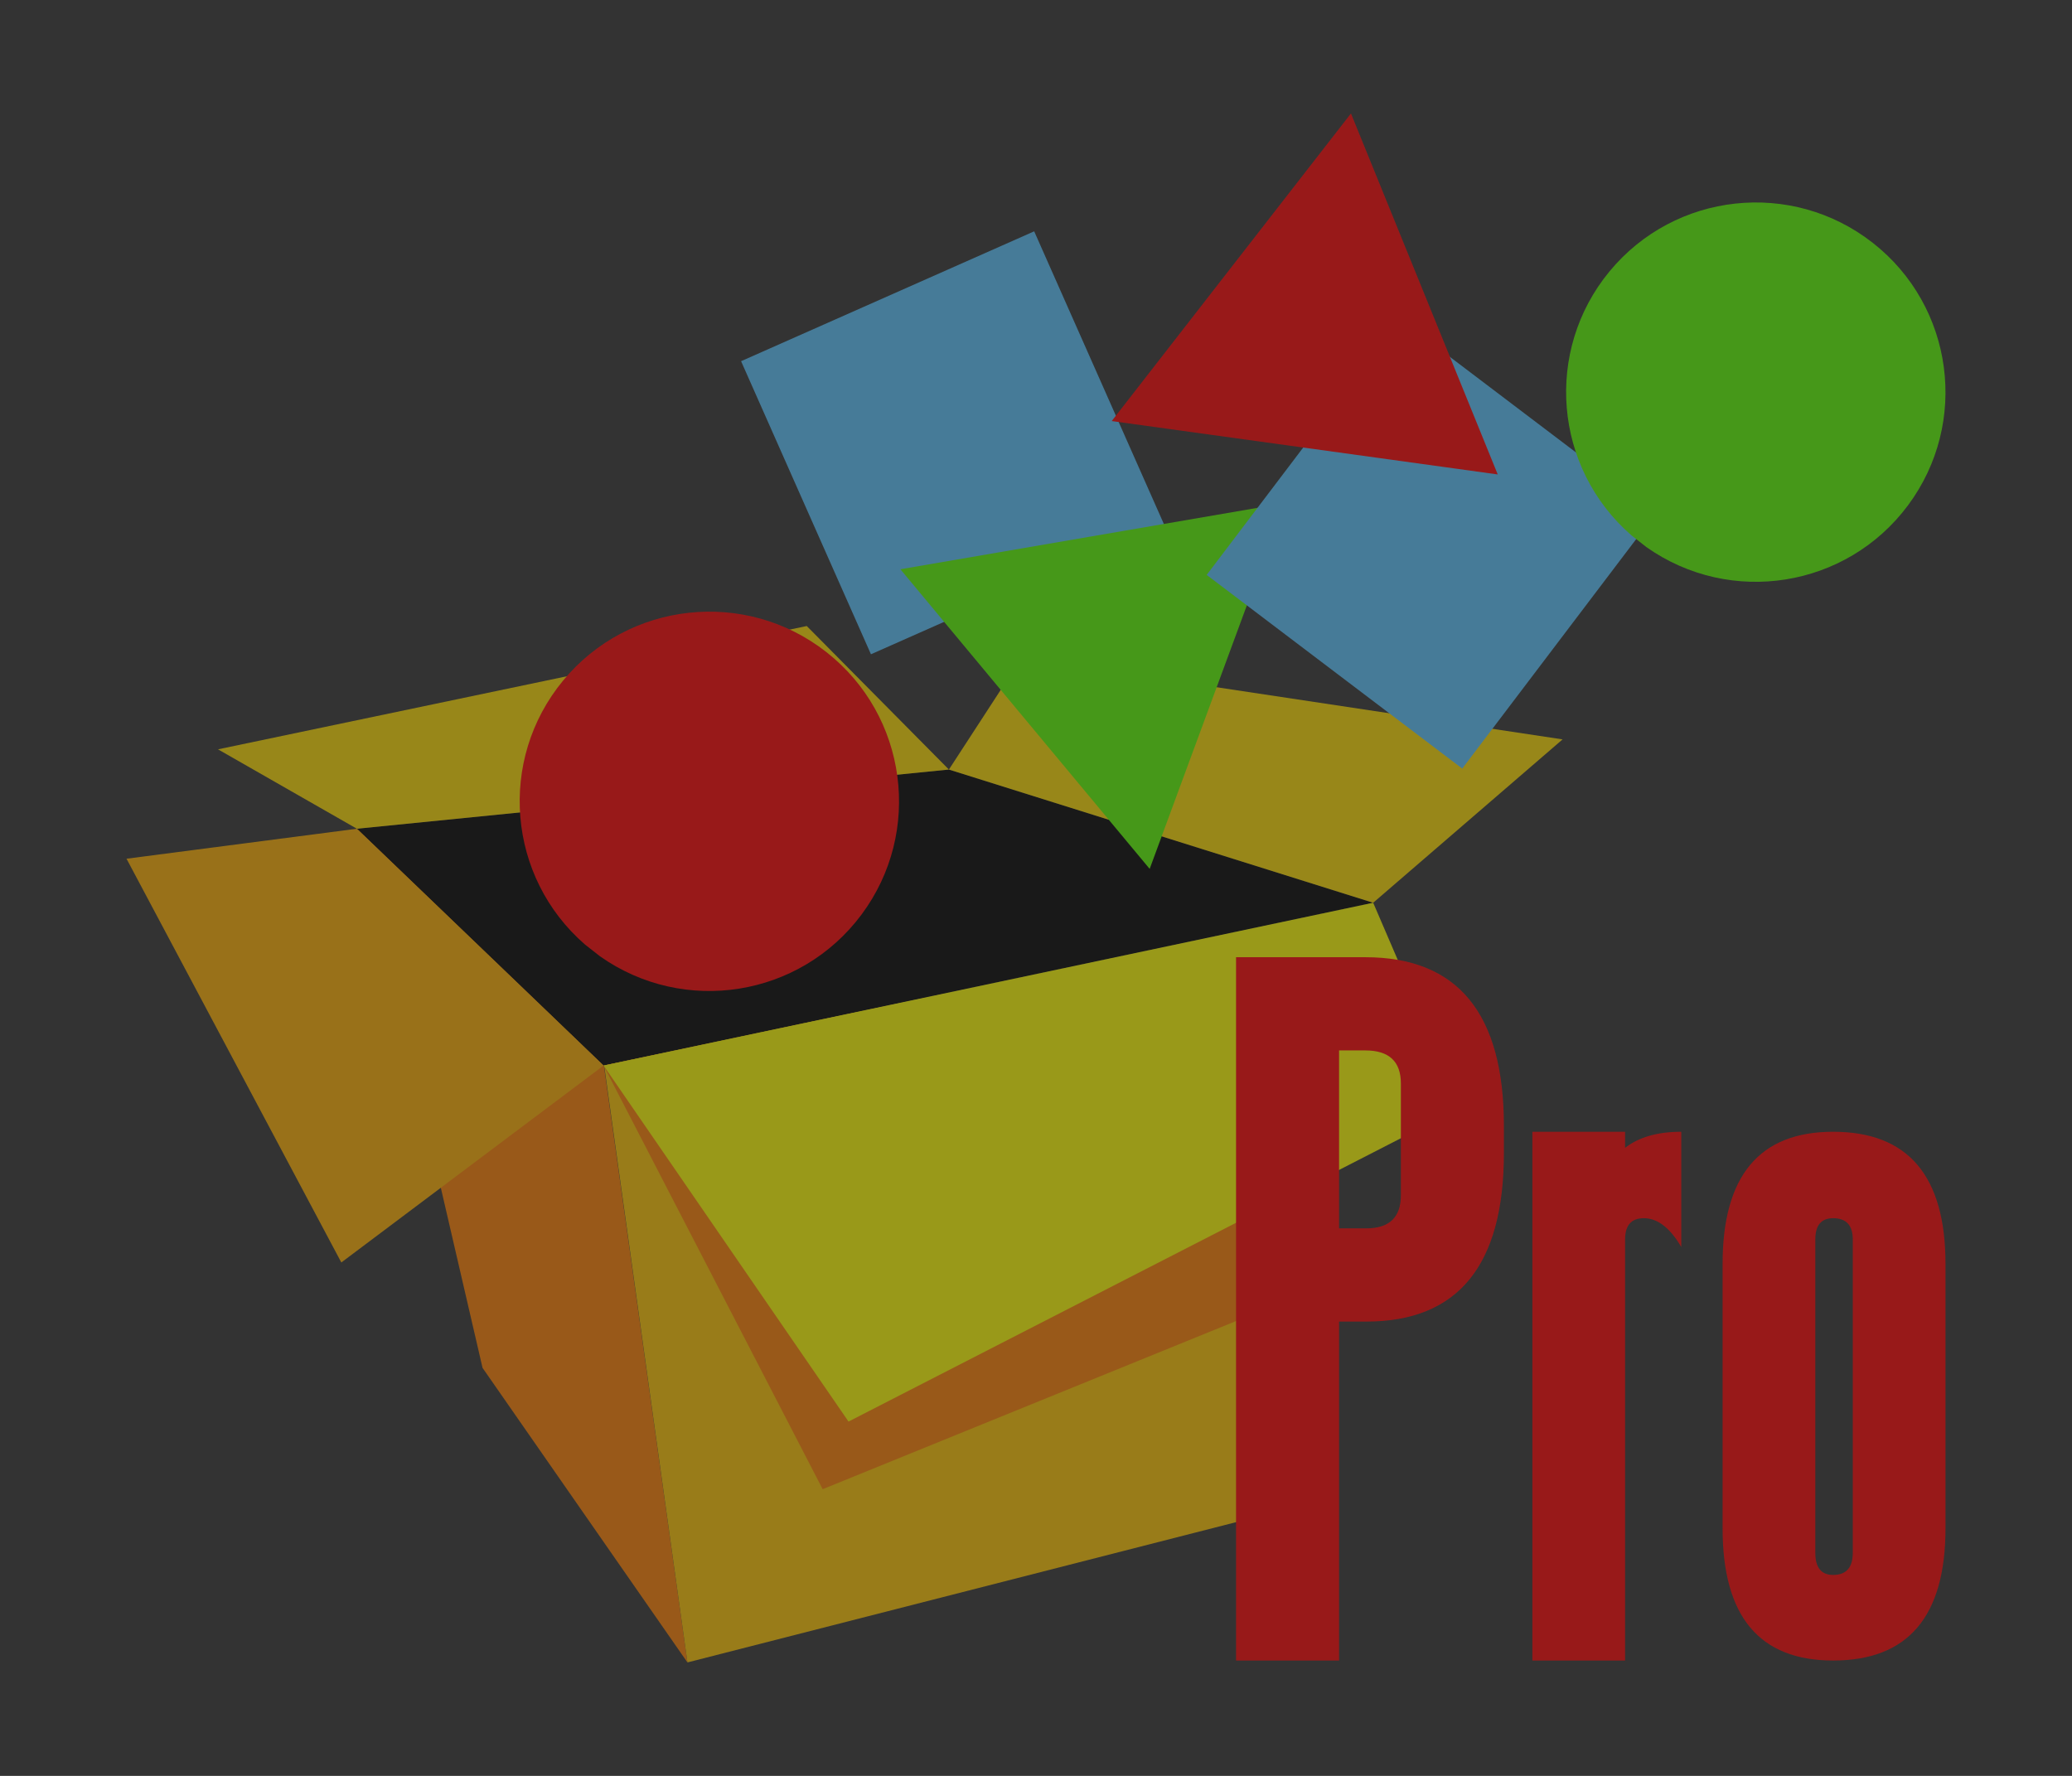 <?xml version="1.0" encoding="UTF-8" standalone="no"?>
<!-- Created with Inkscape (http://www.inkscape.org/) -->
<svg
   xmlns:dc="http://purl.org/dc/elements/1.1/"
   xmlns:cc="http://web.resource.org/cc/"
   xmlns:rdf="http://www.w3.org/1999/02/22-rdf-syntax-ns#"
   xmlns:svg="http://www.w3.org/2000/svg"
   xmlns="http://www.w3.org/2000/svg"
   xmlns:sodipodi="http://sodipodi.sourceforge.net/DTD/sodipodi-0.dtd"
   xmlns:inkscape="http://www.inkscape.org/namespaces/inkscape"
   version="1.0"
   width="372.047"
   height="318.898"
   id="svg2"
   sodipodi:version="0.32"
   inkscape:version="0.45"
   sodipodi:docname="background.svg"
   sodipodi:docbase="/home/ivan/svn/pytables-pro/macosx"
   inkscape:output_extension="org.inkscape.output.svg.inkscape"
   inkscape:export-filename="/home/ivan/svn/pytables-pro/macosx/background.png"
   inkscape:export-xdpi="99.906662"
   inkscape:export-ydpi="99.906662"
   sodipodi:modified="TRUE">
  <rect width="100%" height="100%" fill="#333333" stroke="none"/>
  <sodipodi:namedview
     inkscape:cy="159.44882"
     inkscape:cx="186.02362"
     inkscape:zoom="1.6400247"
     inkscape:window-height="734"
     inkscape:window-width="1022"
     inkscape:pageshadow="2"
     inkscape:pageopacity="0.0"
     guidetolerance="10.0"
     gridtolerance="10.0"
     objecttolerance="10.0"
     borderopacity="1.0"
     bordercolor="#666666"
     pagecolor="#ffffff"
     id="base"
     showgrid="true"
     inkscape:document-units="mm"
     width="105mm"
     height="90mm"
     units="mm"
     inkscape:window-x="0"
     inkscape:window-y="0"
     inkscape:current-layer="svg2" />
  <defs
     id="defs4" />
  <g
     id="layer1"
     transform="translate(-145.854,-366.732)"
     style="opacity:0.5">
    <g
       id="g2195">
      <g
         id="g2238">
        <g
           id="g14519">
          <path
             d="M 210,515.219 L 254.286,558.076 L 269.291,665.256 L 232.5,612.362"
             style="fill:#ff8000;fill-opacity:1;fill-rule:evenodd;stroke:none;stroke-width:0.25pt;stroke-linecap:butt;stroke-linejoin:miter;stroke-opacity:1"
             id="path4850" />
          <path
             d="M 269.291,665.256 L 370,639.505 L 392.143,529.505 L 254.286,557.719"
             style="fill:#ffc500;fill-opacity:1;fill-rule:evenodd;stroke:none;stroke-width:0.25pt;stroke-linecap:butt;stroke-linejoin:miter;stroke-opacity:1"
             id="path3975" />
          <path
             d="M 209.941,515.551 L 316.24,504.921 L 392.421,528.839 L 254.232,558.071"
             style="fill:#000000;fill-opacity:1;fill-rule:evenodd;stroke:none;stroke-width:0.312;stroke-linecap:butt;stroke-linejoin:miter;stroke-miterlimit:4;stroke-dasharray:none;stroke-opacity:1"
             id="path1350" />
          <path
             d="M 293.571,634.148 L 378.248,599.705 L 392.143,529.505 L 254.232,558.071"
             style="fill:#ff8000;fill-opacity:1;fill-rule:evenodd;stroke:none;stroke-width:0.25pt;stroke-linecap:butt;stroke-linejoin:miter;stroke-opacity:1"
             id="path3100" />
          <path
             d="M 298.214,622.005 L 408.214,565.576 L 392.421,528.839 L 254.232,558.071"
             style="fill:#ffff00;fill-opacity:1;fill-rule:evenodd;stroke:none;stroke-width:0.25pt;stroke-linecap:butt;stroke-linejoin:miter;stroke-opacity:1"
             id="path2225" />
          <path
             d="M 254.232,558.071 L 207.143,593.434 L 168.571,520.934 L 209.941,515.551"
             style="fill:#ffb000;fill-opacity:1;fill-rule:evenodd;stroke:none;stroke-width:0.25pt;stroke-linecap:butt;stroke-linejoin:miter;stroke-opacity:1"
             id="path5725" />
          <path
             d="M 316.24,504.921 L 290.714,479.148 L 185,501.291 L 209.941,515.551"
             style="fill:#fedc00;fill-opacity:1;fill-rule:evenodd;stroke:none;stroke-width:0.25pt;stroke-linecap:butt;stroke-linejoin:miter;stroke-opacity:1"
             id="path6600" />
          <path
             d="M 392.421,528.839 L 426.429,499.505 L 329.286,484.862 L 316.24,504.921"
             style="fill:#fedc00;fill-opacity:1;fill-rule:evenodd;stroke:none;stroke-width:0.25pt;stroke-linecap:butt;stroke-linejoin:miter;stroke-opacity:1"
             id="path7475" />
        </g>
        <g
           id="g20830">
          <rect
             width="57.579"
             height="57.579"
             x="80.187"
             y="507.733"
             transform="matrix(0.914,-0.405,0.405,0.914,0,0)"
             style="opacity:1;color:#000000;fill:#5ac4fe;fill-opacity:1;fill-rule:evenodd;stroke:none;stroke-width:0.312;stroke-linecap:butt;stroke-linejoin:miter;marker:none;marker-start:none;marker-mid:none;marker-end:none;stroke-miterlimit:4;stroke-dasharray:none;stroke-dashoffset:0;stroke-opacity:1;visibility:visible;display:inline;overflow:visible"
             id="rect11882" />
          <path
             d="M 250.507,537.726 C 236.554,525.612 234.806,504.582 246.566,490.331 C 258.327,476.079 279.307,473.805 293.848,485.206 C 308.39,496.607 311.187,517.523 300.154,532.345 C 289.12,547.167 268.28,550.487 253.187,539.827"
             transform="translate(0.392,-1.38)"
             style="opacity:1;color:#000000;fill:#fe0000;fill-opacity:1;fill-rule:evenodd;stroke:none;stroke-width:0.312;stroke-linecap:butt;stroke-linejoin:miter;marker:none;marker-start:none;marker-mid:none;marker-end:none;stroke-miterlimit:4;stroke-dasharray:none;stroke-dashoffset:0;stroke-opacity:1;visibility:visible;display:inline;overflow:visible"
             id="path10124" />
          <path
             d="M 415.453,450.886 L 380.795,446.092 L 346.138,441.298 L 367.618,413.681 L 389.098,386.064 L 402.276,418.475 L 415.453,450.886 z "
             transform="matrix(0.739,0.674,-0.674,0.739,349.165,-90.461)"
             style="opacity:1;color:#000000;fill:#5afe00;fill-opacity:1;fill-rule:evenodd;stroke:none;stroke-width:0.312;stroke-linecap:butt;stroke-linejoin:miter;marker:none;marker-start:none;marker-mid:none;marker-end:none;stroke-miterlimit:4;stroke-dasharray:none;stroke-dashoffset:0;stroke-opacity:1;visibility:visible;display:inline;overflow:visible"
             id="path11890" />
          <rect
             width="57.579"
             height="57.579"
             x="-155.596"
             y="572.78"
             transform="matrix(0.604,-0.797,0.797,0.604,0,0)"
             style="opacity:1;color:#000000;fill:#5ac4fe;fill-opacity:1;fill-rule:evenodd;stroke:none;stroke-width:0.312;stroke-linecap:butt;stroke-linejoin:miter;marker:none;marker-start:none;marker-mid:none;marker-end:none;stroke-miterlimit:4;stroke-dasharray:none;stroke-dashoffset:0;stroke-opacity:1;visibility:visible;display:inline;overflow:visible"
             id="rect11884" />
          <path
             d="M 250.507,537.726 C 236.554,525.612 234.806,504.582 246.566,490.331 C 258.327,476.079 279.307,473.805 293.848,485.206 C 308.39,496.607 311.187,517.523 300.154,532.345 C 289.12,547.167 268.28,550.487 253.187,539.827"
             transform="translate(188.289,-74.859)"
             style="opacity:1;color:#000000;fill:#5afe00;fill-opacity:1;fill-rule:evenodd;stroke:none;stroke-width:0.312;stroke-linecap:butt;stroke-linejoin:miter;marker:none;marker-start:none;marker-mid:none;marker-end:none;stroke-miterlimit:4;stroke-dasharray:none;stroke-dashoffset:0;stroke-opacity:1;visibility:visible;display:inline;overflow:visible"
             id="path11872" />
          <path
             d="M 415.453,450.886 L 380.795,446.092 L 346.138,441.298 L 367.618,413.681 L 389.098,386.064 L 402.276,418.475 L 415.453,450.886 z "
             transform="translate(-0.665,1.043)"
             style="opacity:1;color:#000000;fill:#fe0000;fill-opacity:1;fill-rule:evenodd;stroke:none;stroke-width:0.312;stroke-linecap:butt;stroke-linejoin:miter;marker:none;marker-start:none;marker-mid:none;marker-end:none;stroke-miterlimit:4;stroke-dasharray:none;stroke-dashoffset:0;stroke-opacity:1;visibility:visible;display:inline;overflow:visible"
             id="path11886" />
        </g>
      </g>
      <path
         d="M 367.551,583.973 L 367.551,617.573 L 372.191,617.573 C 376.138,617.573 378.111,615.493 378.111,611.333 L 378.111,590.213 C 378.111,586.053 376.085,583.973 372.031,583.973 L 367.551,583.973 M 367.551,635.173 L 367.551,699.173 L 349.951,699.173 L 349.951,566.373 L 372.031,566.373 C 387.818,566.373 395.711,576.986 395.711,598.213 L 395.711,603.333 C 395.711,624.559 387.871,635.173 372.191,635.173 L 367.551,635.173 M 416.416,602.373 C 418.763,600.346 421.963,599.333 426.016,599.333 L 426.016,621.093 C 424.096,617.466 421.963,615.653 419.616,615.653 C 417.483,615.653 416.416,616.986 416.416,619.653 L 416.416,699.173 L 400.576,699.173 L 400.576,599.333 L 416.416,599.333 L 416.416,602.373 M 455.316,619.653 C 455.316,616.986 454.196,615.653 451.956,615.653 C 449.93,615.653 448.916,616.986 448.916,619.653 L 448.916,678.853 C 448.916,681.626 449.93,683.013 451.956,683.013 C 454.196,683.013 455.316,681.626 455.316,678.853 L 455.316,619.653 M 471.156,674.213 C 471.156,690.853 464.756,699.173 451.956,699.173 C 439.37,699.173 433.076,690.853 433.076,674.213 L 433.076,624.293 C 433.076,607.653 439.37,599.333 451.956,599.333 C 464.756,599.333 471.156,607.653 471.156,624.293 L 471.156,674.213"
         transform="scale(1.051,0.951)"
         style="font-size:160px;font-style:normal;font-variant:normal;font-weight:bold;font-stretch:normal;text-align:start;line-height:125%;writing-mode:lr-tb;text-anchor:start;fill:#fe0000;fill-opacity:1;stroke:none;stroke-width:1pt;stroke-linecap:butt;stroke-linejoin:miter;stroke-opacity:1;font-family:Steelfish"
         id="text18207" />
    </g>
  </g>
</svg>
